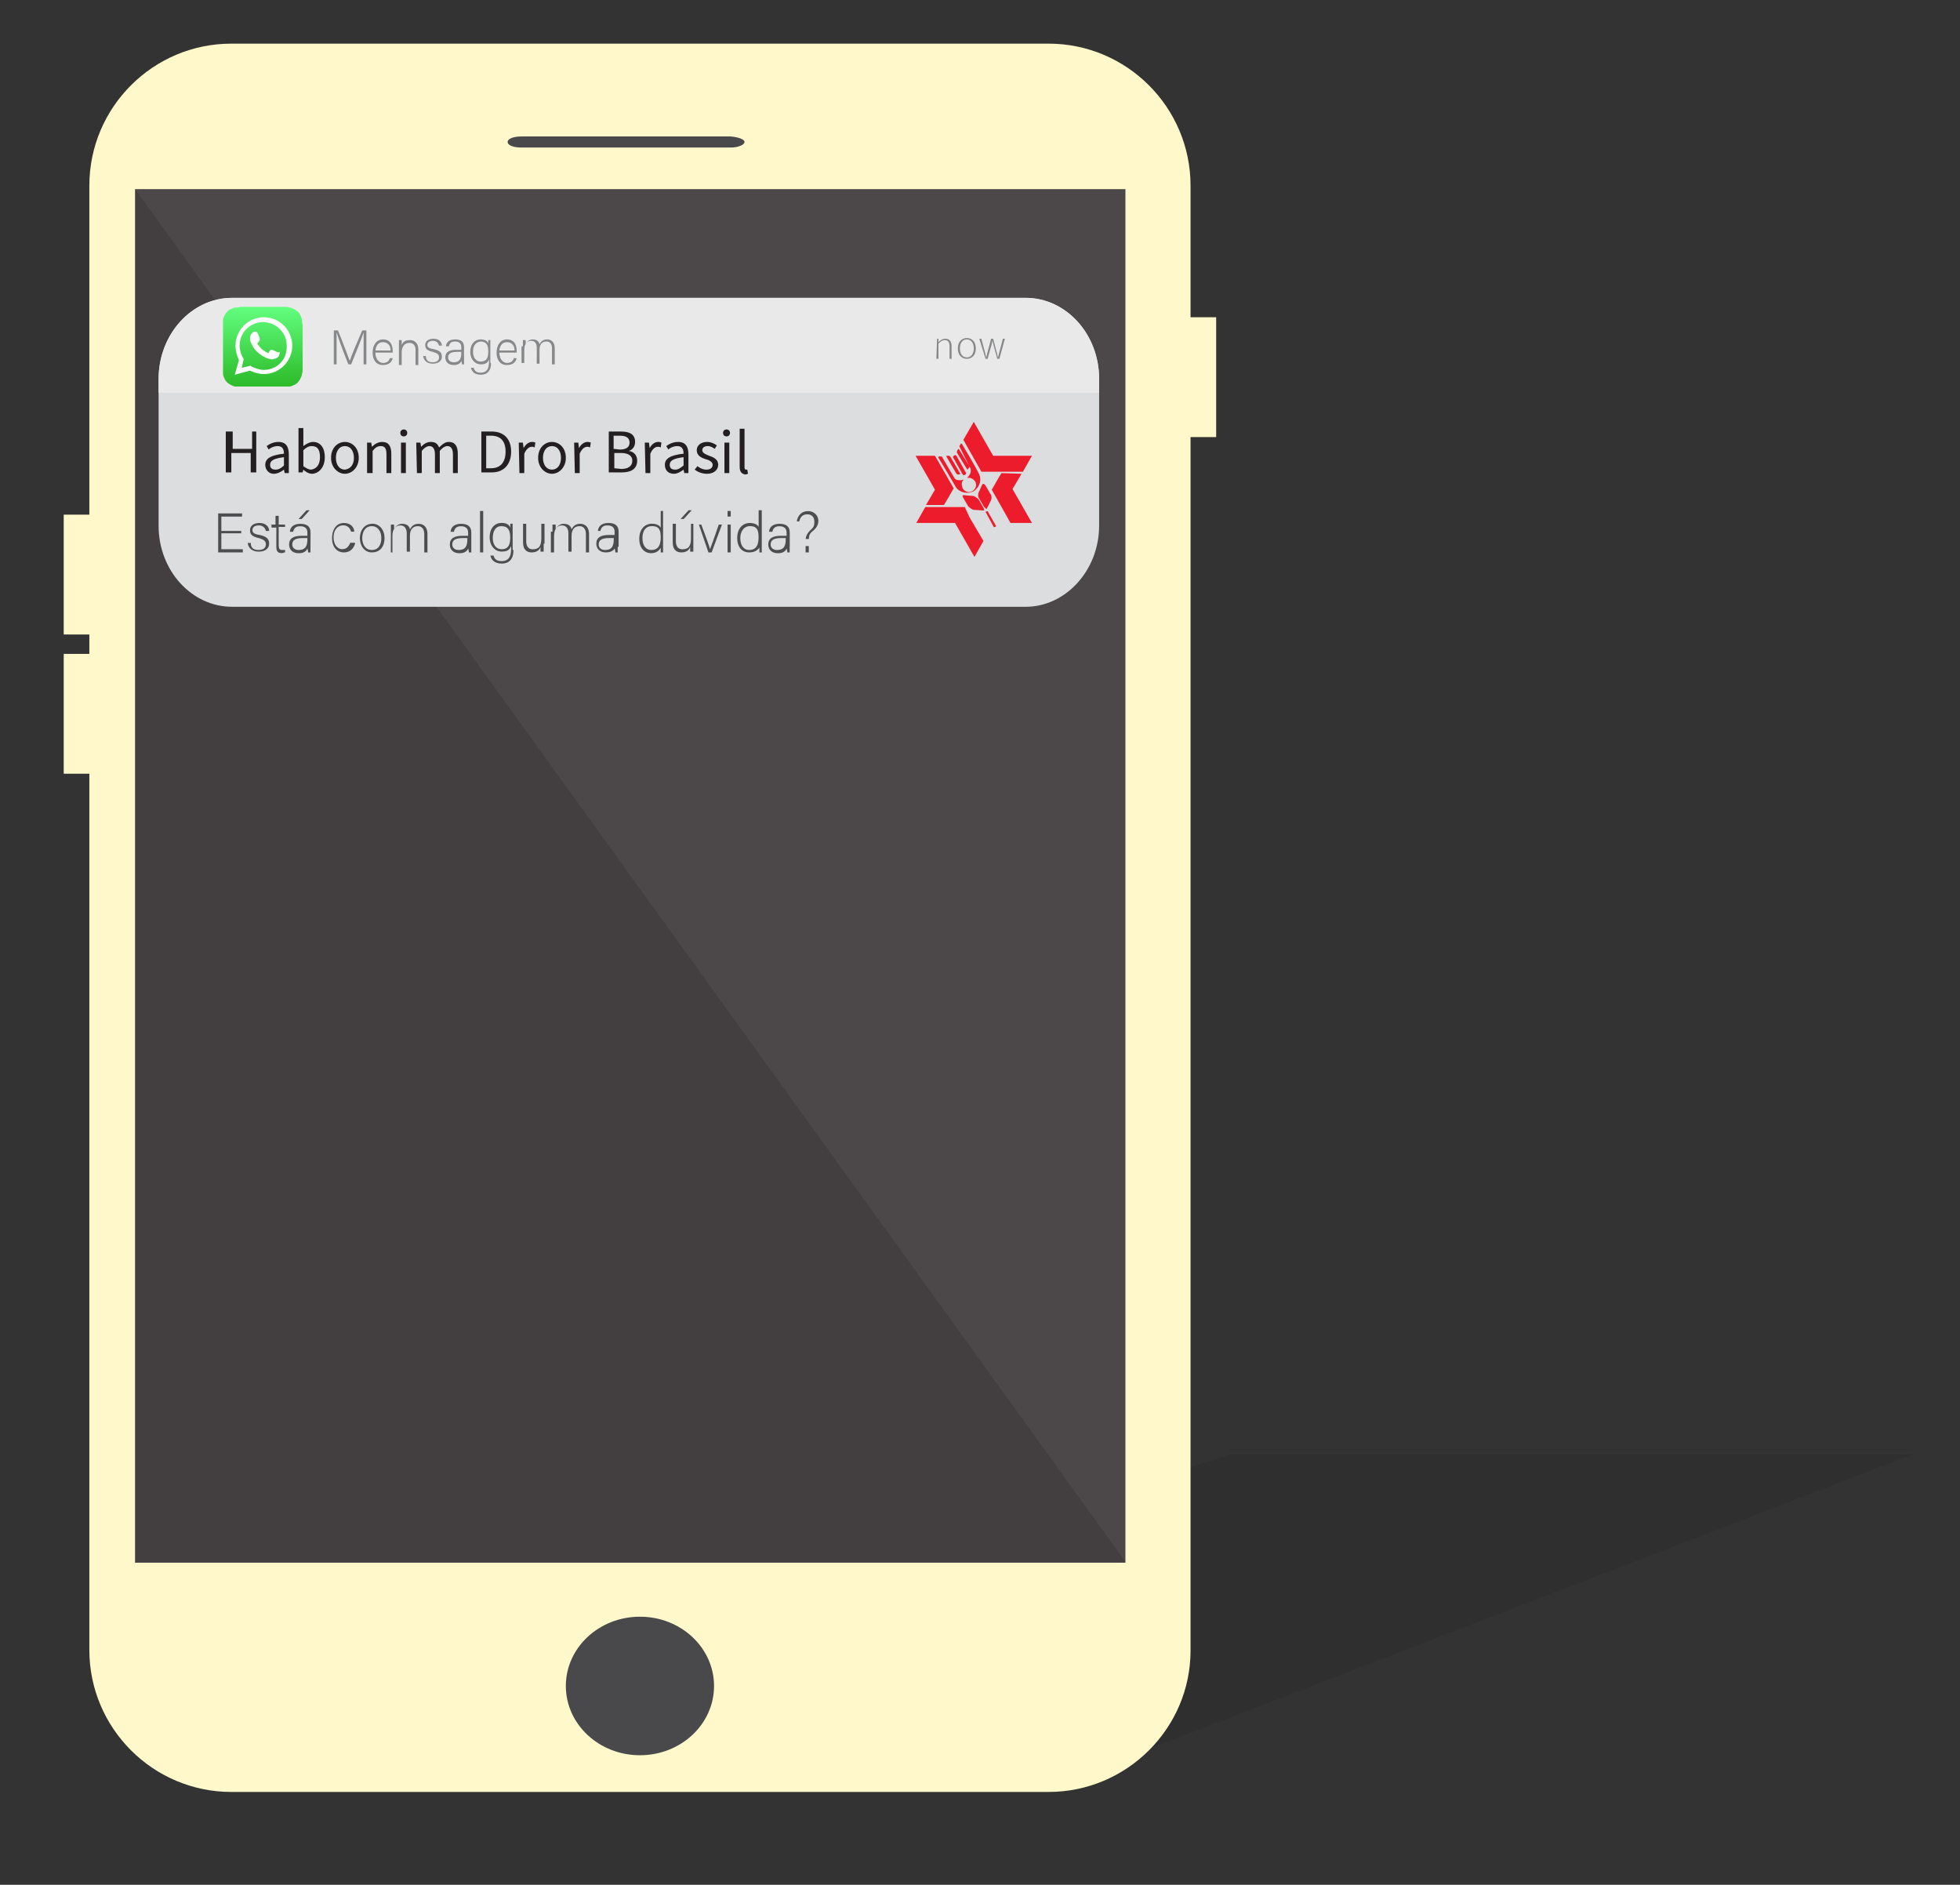 <?xml version="1.0" encoding="utf-8"?>
<!-- Generator: Adobe Illustrator 24.1.2, SVG Export Plug-In . SVG Version: 6.00 Build 0)  -->
<svg version="1.1" id="Layer_1" xmlns="http://www.w3.org/2000/svg" xmlns:xlink="http://www.w3.org/1999/xlink" x="0px" y="0px"
	 viewBox="0 0 283 272.1" style="enable-background:new 0 0 283 272.1;" xml:space="preserve">
<rect x="0" y="0" width="283" height="272.1" fill="#333333" stroke="none"/>
<style type="text/css">
	.st0{opacity:0.15;fill:#231F20;enable-background:new    ;}
	.st1{fill:#FEF8CB;}
	.st2{fill:#433E40;}
	.st3{fill:#49494B;}
	.st4{opacity:0.05;fill:#FFFFFF;enable-background:new    ;}
	.st5{fill-rule:evenodd;clip-rule:evenodd;fill:#ED1C24;}
	.st6{fill-rule:evenodd;clip-rule:evenodd;fill:#FFFFFF;}
	.st7{fill:#DCDDDE;}
	.st8{fill:#E9E9EA;}
	.st9{fill:none;}
	.st10{enable-background:new    ;}
	.st11{fill:#231F20;}
	.st12{fill:#86888A;}
	.st13{clip-path:url(#SVGID_2_);}
	.st14{clip-path:url(#SVGID_4_);}
	.st15{clip-path:url(#SVGID_6_);fill:url(#SVGID_7_);}
	.st16{clip-path:url(#SVGID_9_);fill:#FFFFFF;}
	.st17{fill-rule:evenodd;clip-rule:evenodd;fill:#ED1C2D;}
	.st18{fill:#4C4D4F;}
</style>
<g>
	<polyline class="st0" points="154.7,256.8 276.1,210 177.5,210 167.7,213.1 	"/>
	<g>
		<path class="st1" d="M151.4,6.3h-118c-11.3,0-20.5,9.2-20.5,20.5v211.4c0,11.3,9.2,20.5,20.5,20.5h118c11.3,0,20.5-9.2,20.5-20.4
			V26.8C171.9,15.5,162.7,6.3,151.4,6.3z M45.3,81c-0.4,0-0.8-0.1-1.2-0.1c-0.1,0.2-0.2,0.3-0.4,0.3c-0.1,0-0.2,0-0.3-0.1
			c-0.1,0-0.1,0.1-0.2,0.1c-0.3,0-0.5-0.3-0.5-0.5c0-0.1-0.1-0.2-0.1-0.3c0-0.3,0.2-0.5,0.5-0.5c0.7-0.1,1.5,0.1,2.2,0.1
			c0.3,0,0.5,0.2,0.5,0.5C45.9,80.8,45.6,81,45.3,81z M70,81.1c-0.6,0-1.3,0-1.9-0.1c-0.3,0-0.5-0.2-0.5-0.5c0-0.1,0.1-0.3,0.1-0.4
			c0.1-0.1,0.2-0.2,0.4-0.1c0.6,0.1,1.3,0.1,1.9,0.1c0.3,0,0.5,0.2,0.5,0.5S70.3,81.1,70,81.1z M91.7,81.1c-0.7,0-1.4,0-2.1-0.2
			c-0.3-0.1-0.4-0.3-0.3-0.6c0.1-0.3,0.4-0.4,0.6-0.3c0.2,0,0.3,0.1,0.5,0.1h0.1c0,0,0,0,0.1,0s0.1,0,0.2,0c0.3,0,0.7,0,1,0
			s0.5,0.2,0.5,0.5C92.3,80.9,92,81.1,91.7,81.1z M99.1,81.1c-0.1,0.1-0.2,0.1-0.4,0.1c-0.4,0-0.9,0-1.3-0.1
			c-0.5-0.1-0.9-0.4-1.1-0.8c-0.1-0.2,0-0.5,0.2-0.7c0.2-0.1,0.6,0,0.7,0.2c0,0,0,0,0,0.1c0,0,0,0,0.1,0.1l0,0l0,0l0,0
			c0.1,0,0.2,0.1,0.2,0.1l0,0h0.1c0.1,0,0.2,0,0.3,0.1H98l0,0l0,0c0.2,0,0.3,0,0.5,0c0.3,0,0.5,0.3,0.5,0.5
			C99.2,80.8,99.1,81,99.1,81.1z M113.8,81.1c-0.1,0.1-0.2,0.2-0.4,0.1c-0.4,0-0.8-0.1-1.2-0.3c-0.4-0.2-0.7-0.4-1-0.8
			c-0.1-0.1-0.1-0.3-0.1-0.4s0.1-0.2,0.2-0.3c0.1-0.1,0.3-0.1,0.4-0.1s0.2,0.1,0.3,0.2c-0.1-0.1,0,0,0,0s0,0.1,0.1,0.1l0.1,0.1l0,0
			c0.1,0.1,0.2,0.2,0.4,0.2l0,0h0.1c0.1,0,0.1,0,0.2,0.1c0.1,0,0.3,0.1,0.4,0.1l0,0l0,0l0,0l0,0c0.1,0,0.2,0.1,0.3,0.1
			c0.1,0.1,0.1,0.2,0.1,0.4C114,80.8,113.9,81,113.8,81.1z M119.1,80.9c-0.5,0.3-1.1,0.4-1.7,0.3c-0.3,0-0.6-0.1-0.8-0.3
			c-0.3-0.2-0.5-0.5-0.6-0.8s0.1-0.5,0.3-0.6c0.3-0.1,0.5,0.1,0.6,0.3c-0.1-0.2,0,0,0,0s0,0,0,0.1c-0.1-0.1,0-0.1,0,0L117,80l0,0
			c0,0,0,0,0.1,0c0,0,0,0,0.1,0l0,0c0,0,0,0,0.1,0s0.1,0,0.2,0l0,0l0,0c0.1,0,0.2,0,0.3,0c0.1,0,0.1,0,0.2,0c0,0,0,0,0.1,0
			s0.2,0,0.3-0.1c0,0,0.2-0.1,0.1,0c0,0,0.1,0,0.1-0.1c0.2-0.1,0.5-0.1,0.7,0.2C119.4,80.5,119.3,80.8,119.1,80.9z"/>
		<path class="st2" d="M19.5,27.3v198.3h143V27.3H19.5z M45.3,81c-0.4,0-0.8-0.1-1.2-0.1c-0.1,0.2-0.2,0.3-0.4,0.3
			c-0.1,0-0.2,0-0.3-0.1c-0.1,0-0.1,0.1-0.2,0.1c-0.3,0-0.5-0.3-0.5-0.5c0-0.1-0.1-0.2-0.1-0.3c0-0.3,0.2-0.5,0.5-0.5
			c0.7-0.1,1.5,0.1,2.2,0.1c0.3,0,0.5,0.2,0.5,0.5C45.9,80.8,45.6,81,45.3,81z M70,81.1c-0.6,0-1.3,0-1.9-0.1
			c-0.3,0-0.5-0.2-0.5-0.5c0-0.1,0.1-0.3,0.1-0.4c0.1-0.1,0.2-0.2,0.4-0.1c0.6,0.1,1.3,0.1,1.9,0.1c0.3,0,0.5,0.2,0.5,0.5
			S70.3,81.1,70,81.1z M91.7,81.1c-0.7,0-1.4,0-2.1-0.2c-0.3-0.1-0.4-0.3-0.3-0.6c0.1-0.3,0.4-0.4,0.6-0.3c0.2,0,0.3,0.1,0.5,0.1
			h0.1c0,0,0,0,0.1,0s0.1,0,0.2,0c0.3,0,0.7,0,1,0s0.5,0.2,0.5,0.5C92.3,80.9,92,81.1,91.7,81.1z M99.1,81.1
			c-0.1,0.1-0.2,0.1-0.4,0.1c-0.4,0-0.9,0-1.3-0.1c-0.5-0.1-0.9-0.4-1.1-0.8c-0.1-0.2,0-0.5,0.2-0.7c0.2-0.1,0.6,0,0.7,0.2
			c0,0,0,0,0,0.1c0,0,0,0,0.1,0.1l0,0l0,0l0,0c0.1,0,0.2,0.1,0.2,0.1l0,0h0.1c0.1,0,0.2,0,0.3,0.1H98l0,0l0,0c0.2,0,0.3,0,0.5,0
			c0.3,0,0.5,0.3,0.5,0.5C99.2,80.8,99.1,81,99.1,81.1z M113.8,81.1c-0.1,0.1-0.2,0.2-0.4,0.1c-0.4,0-0.8-0.1-1.2-0.3
			c-0.4-0.2-0.7-0.4-1-0.8c-0.1-0.1-0.1-0.3-0.1-0.4s0.1-0.2,0.2-0.3c0.1-0.1,0.3-0.1,0.4-0.1s0.2,0.1,0.3,0.2c-0.1-0.1,0,0,0,0
			s0,0.1,0.1,0.1l0.1,0.1l0,0c0.1,0.1,0.2,0.2,0.4,0.2l0,0h0.1c0.1,0,0.1,0,0.2,0.1c0.1,0,0.3,0.1,0.4,0.1l0,0l0,0l0,0l0,0
			c0.1,0,0.2,0.1,0.3,0.1c0.1,0.1,0.1,0.2,0.1,0.4C114,80.8,113.9,81,113.8,81.1z M119.1,80.9c-0.5,0.3-1.1,0.4-1.7,0.3
			c-0.3,0-0.6-0.1-0.8-0.3c-0.3-0.2-0.5-0.5-0.6-0.8s0.1-0.5,0.3-0.6c0.3-0.1,0.5,0.1,0.6,0.3c-0.1-0.2,0,0,0,0s0,0,0,0.1
			c-0.1-0.1,0-0.1,0,0L117,80l0,0c0,0,0,0,0.1,0c0,0,0,0,0.1,0l0,0c0,0,0,0,0.1,0s0.1,0,0.2,0l0,0l0,0c0.1,0,0.2,0,0.3,0
			c0.1,0,0.1,0,0.2,0c0,0,0,0,0.1,0s0.2,0,0.3-0.1c0,0,0.2-0.1,0.1,0c0,0,0.1,0,0.1-0.1c0.2-0.1,0.5-0.1,0.7,0.2
			C119.4,80.5,119.3,80.8,119.1,80.9z"/>
		<ellipse class="st3" cx="92.4" cy="243.4" rx="10.7" ry="10"/>
		<g>
			<path class="st3" d="M107.5,20.5c0,0.4-0.9,0.8-2,0.8H75.3c-1.1,0-2-0.3-2-0.8s0.9-0.8,2-0.8h30.2
				C106.6,19.8,107.5,20.1,107.5,20.5z"/>
		</g>
		<path class="st4" d="M19.5,27.3l143.1,198.3V27.3H19.5z M70,81.1c-0.6,0-1.3,0-1.9-0.1c-0.3,0-0.5-0.2-0.5-0.5
			c0-0.1,0.1-0.3,0.1-0.4c0.1-0.1,0.2-0.2,0.4-0.1c0.6,0.1,1.3,0.1,1.9,0.1c0.3,0,0.5,0.2,0.5,0.5S70.3,81.1,70,81.1z M91.7,81.1
			c-0.7,0-1.4,0-2.1-0.2c-0.3-0.1-0.4-0.3-0.3-0.6c0.1-0.3,0.4-0.4,0.6-0.3c0.2,0,0.3,0.1,0.5,0.1h0.1c0,0,0,0,0.1,0s0.1,0,0.2,0
			c0.3,0,0.7,0,1,0s0.5,0.2,0.5,0.5C92.3,80.9,92,81.1,91.7,81.1z M99.1,81.1c-0.1,0.1-0.2,0.1-0.4,0.1c-0.4,0-0.9,0-1.3-0.1
			c-0.5-0.1-0.9-0.4-1.1-0.8c-0.1-0.2,0-0.5,0.2-0.7c0.2-0.1,0.6,0,0.7,0.2c0,0,0,0,0,0.1c0,0,0,0,0.1,0.1l0,0l0,0l0,0
			c0.1,0,0.2,0.1,0.2,0.1l0,0h0.1c0.1,0,0.2,0,0.3,0.1H98l0,0l0,0c0.2,0,0.3,0,0.5,0c0.3,0,0.5,0.3,0.5,0.5
			C99.2,80.8,99.1,81,99.1,81.1z M113.8,81.1c-0.1,0.1-0.2,0.2-0.4,0.1c-0.4,0-0.8-0.1-1.2-0.3c-0.4-0.2-0.7-0.4-1-0.8
			c-0.1-0.1-0.1-0.3-0.1-0.4s0.1-0.2,0.2-0.3c0.1-0.1,0.3-0.1,0.4-0.1s0.2,0.1,0.3,0.2c-0.1-0.1,0,0,0,0s0,0.1,0.1,0.1l0.1,0.1l0,0
			c0.1,0.1,0.2,0.2,0.4,0.2l0,0h0.1c0.1,0,0.1,0,0.2,0.1c0.1,0,0.3,0.1,0.4,0.1l0,0l0,0l0,0l0,0c0.1,0,0.2,0.1,0.3,0.1
			c0.1,0.1,0.1,0.2,0.1,0.4C114,80.8,113.9,81,113.8,81.1z M119.1,80.9c-0.5,0.3-1.1,0.4-1.7,0.3c-0.3,0-0.6-0.1-0.8-0.3
			c-0.3-0.2-0.5-0.5-0.6-0.8s0.1-0.5,0.3-0.6c0.3-0.1,0.5,0.1,0.6,0.3c-0.1-0.2,0,0,0,0s0,0,0,0.1c-0.1-0.1,0-0.1,0,0L117,80l0,0
			c0,0,0,0,0.1,0c0,0,0,0,0.1,0l0,0c0,0,0,0,0.1,0s0.1,0,0.2,0l0,0l0,0c0.1,0,0.2,0,0.3,0c0.1,0,0.1,0,0.2,0c0,0,0,0,0.1,0
			s0.2,0,0.3-0.1c0,0,0.2-0.1,0.1,0c0,0,0.1,0,0.1-0.1c0.2-0.1,0.5-0.1,0.7,0.2C119.4,80.5,119.3,80.8,119.1,80.9z"/>
	</g>
	<g>
		<path class="st5" d="M81.7,45.8c2.6,0,4.7,2.2,4.7,4.9s-2.1,4.9-4.6,4.9s-4.7-2.2-4.7-4.9C77,48.1,79.1,45.9,81.7,45.8L81.7,45.8z
			"/>
		<path class="st6" d="M81.4,52.6l0.4,0.8l0,0l0.4,0.8l-0.6,1.1L80.5,53H78l0.6-1.1h1.3l0,0h0.5h0.2h0.5l0,0L81.4,52.6L81.4,52.6z
			 M81.7,46.2l1.2,2.3h2.5l-0.6,1.1h-1.3l0,0h-0.1h-0.6l0,0h-0.1h-0.6l0,0L81,47.4L81.7,46.2L81.7,46.2z M80.4,48.5L80.4,48.5
			c0.1-0.1,0.1-0.1,0.2,0l0.6,1.1v0.1h-0.1H81L80.4,48.5C80.3,48.6,80.4,48.5,80.4,48.5L80.4,48.5z M80.8,47.9L80.8,47.9l0.1-0.2H81
			c0.3,0.5,0.8,1.4,1.1,1.9c0.2,0.4,0.1,0.9-0.3,1.2c-0.4,0.2-0.9,0.1-1.1-0.3c-0.3-0.5-0.8-1.4-1.1-2v-0.1h0.1c0,0,0.1,0,0.1,0.1
			l0.8,1.3c0.1,0.2,0.4,0.2,0.6,0.1c-0.2,0.2-0.2,0.4-0.1,0.6c0.1,0.2,0.4,0.3,0.6,0.2s0.3-0.4,0.2-0.7c-0.1-0.2-0.3-0.3-0.5-0.2
			c0.2-0.2,0.3-0.5,0.2-0.6L80.8,47.9L80.8,47.9z M82.6,52l0.3-0.6c0.1-0.1,0-0.3,0-0.4l-0.3-0.6c-0.1-0.1-0.2-0.1-0.2,0l-0.2,0.5
			c0,0.1,0,0.3,0,0.4L82.6,52C82.5,52,82.5,52.1,82.6,52L82.6,52z M82.3,52.2h-0.6c-0.1,0-0.3-0.1-0.3-0.2L81,51.3
			c-0.1-0.1,0-0.2,0.1-0.2h0.5c0.1,0,0.3,0.1,0.3,0.2l0.3,0.6C82.4,52.1,82.4,52.2,82.3,52.2L82.3,52.2z M82.5,52.2L82.5,52.2
			C82.6,52.1,82.6,52.2,82.5,52.2l0.7,1l0,0h-0.1l0,0L82.5,52.2C82.4,52.3,82.4,52.2,82.5,52.2L82.5,52.2z M80.7,48.1L80.7,48.1
			l-0.1,0.2l0.6,1.1h0.1l0.1-0.1v-0.1L80.7,48.1C80.7,48,80.7,48,80.7,48.1L80.7,48.1z M79.9,48.5L79.9,48.5c0.1,0,0.2,0,0.2,0.1
			l0.6,1.1v0.1h-0.1c0,0-0.1,0-0.1-0.1L79.9,48.5L79.9,48.5L79.9,48.5z M84.7,49.7l-0.6,1l1.2,2.3H84l-0.2-0.4l-1-1.8l0,0l0,0
			l0.3-0.6l0.2-0.5H84.7L84.7,49.7z M78.7,51.8l0.6-1L78,48.5h1.2l1.2,2.2L80,51.3l-0.2,0.5H78.7L78.7,51.8z"/>
	</g>
</g>
<path class="st7" d="M148.1,43H33.5c-5.8,0-10.6,5.3-10.6,11.7v21.2c0,6.5,4.8,11.7,10.6,11.7h114.6c5.8,0,10.6-5.3,10.6-11.7V54.7
	C158.7,48.2,153.9,43,148.1,43z"/>
<path class="st8" d="M148.1,43H33.5c-5.8,0-10.6,5.2-10.6,11.7v2h135.8v-2C158.7,48.2,153.9,43,148.1,43z"/>
<rect x="31.8" y="61.4" class="st9" width="85.9" height="9.8"/>
<g>
	<g class="st10">
		<path class="st11" d="M32.8,62.3h0.8v2.5h2.8v-2.5H37v5.9h-0.8v-2.8h-2.8v2.8h-0.8v-5.9C32.6,62.3,32.8,62.3,32.8,62.3z"/>
		<path class="st11" d="M38.3,67.1c0-0.9,0.8-1.4,2.7-1.6c0-0.6-0.2-1.1-0.9-1.1c-0.5,0-1,0.2-1.3,0.5l-0.3-0.5
			c0.4-0.3,1-0.6,1.7-0.6c1.1,0,1.5,0.7,1.5,1.8v2.7h-0.6L41,67.8l0,0c-0.4,0.3-0.9,0.6-1.5,0.6S38.3,67.9,38.3,67.1z M41,67.2V66
			c-1.5,0.2-2,0.5-2,1.1c0,0.5,0.3,0.7,0.8,0.7C40.2,67.8,40.6,67.6,41,67.2z"/>
		<path class="st11" d="M43.8,67.8L43.8,67.8l-0.1,0.4h-0.6v-6.4h0.7v1.8v0.8c0.4-0.3,0.9-0.6,1.4-0.6c1.1,0,1.7,0.9,1.7,2.2
			c0,1.5-0.9,2.4-1.9,2.4C44.7,68.4,44.2,68.2,43.8,67.8z M46.2,66c0-1-0.3-1.6-1.2-1.6c-0.4,0-0.8,0.2-1.2,0.6v2.3
			c0.4,0.3,0.8,0.5,1.1,0.5C45.7,67.7,46.2,67.1,46.2,66z"/>
		<path class="st11" d="M47.8,66.1c0-1.5,1-2.3,2-2.3s2,0.8,2,2.3c0,1.4-1,2.3-2,2.3S47.8,67.5,47.8,66.1z M51.1,66.1
			c0-1-0.5-1.7-1.3-1.7s-1.3,0.7-1.3,1.7s0.5,1.7,1.3,1.7C50.6,67.7,51.1,67.1,51.1,66.1z"/>
		<path class="st11" d="M53,63.9h0.6l0.1,0.6l0,0c0.4-0.4,0.9-0.7,1.5-0.7c0.9,0,1.3,0.6,1.3,1.7v2.8h-0.7v-2.7
			c0-0.8-0.2-1.2-0.8-1.2c-0.5,0-0.8,0.2-1.2,0.7v3.2H53V63.9L53,63.9z"/>
		<path class="st11" d="M57.8,62.5c0-0.3,0.2-0.5,0.5-0.5s0.5,0.2,0.5,0.5S58.6,63,58.3,63S57.8,62.8,57.8,62.5z M57.9,63.9h0.7v4.4
			h-0.7V63.9z"/>
		<path class="st11" d="M60.1,63.9h0.6l0.1,0.6l0,0c0.4-0.4,0.8-0.7,1.4-0.7c0.7,0,1,0.3,1.2,0.8c0.5-0.5,0.9-0.8,1.4-0.8
			c0.9,0,1.3,0.6,1.3,1.7v2.8h-0.7v-2.7c0-0.8-0.3-1.2-0.8-1.2c-0.3,0-0.7,0.2-1.1,0.7v3.2h-0.7v-2.7c0-0.8-0.3-1.2-0.8-1.2
			c-0.3,0-0.7,0.2-1.1,0.7v3.2h-0.7L60.1,63.9L60.1,63.9z"/>
		<path class="st11" d="M69.5,62.3H71c1.8,0,2.8,1.1,2.8,2.9c0,1.8-1,3-2.8,3h-1.5V62.3z M70.9,67.6c1.4,0,2.1-0.9,2.1-2.4
			s-0.7-2.3-2.1-2.3h-0.7v4.7H70.9z"/>
		<path class="st11" d="M74.9,63.9h0.6l0.1,0.8l0,0c0.3-0.6,0.8-0.9,1.2-0.9c0.2,0,0.3,0,0.5,0.1l-0.1,0.7c-0.2-0.1-0.2-0.1-0.4-0.1
			c-0.4,0-0.8,0.3-1.1,1v2.8H75L74.9,63.9L74.9,63.9z"/>
		<path class="st11" d="M77.7,66.1c0-1.5,1-2.3,2-2.3s2,0.8,2,2.3c0,1.4-1,2.3-2,2.3S77.7,67.5,77.7,66.1z M81,66.1
			c0-1-0.5-1.7-1.3-1.7s-1.3,0.7-1.3,1.7s0.5,1.7,1.3,1.7S81,67.1,81,66.1z"/>
		<path class="st11" d="M82.9,63.9h0.6l0.1,0.8l0,0c0.3-0.6,0.8-0.9,1.2-0.9c0.2,0,0.3,0,0.5,0.1l-0.1,0.7c-0.2-0.1-0.2-0.1-0.4-0.1
			c-0.4,0-0.8,0.3-1.1,1v2.8H83L82.9,63.9L82.9,63.9z"/>
		<path class="st11" d="M87.9,62.3h1.8c1.2,0,2,0.4,2,1.5c0,0.6-0.3,1.1-0.9,1.3l0,0c0.7,0.1,1.2,0.6,1.2,1.4c0,1.2-0.9,1.7-2.2,1.7
			h-1.9V62.3L87.9,62.3z M89.5,64.9c1,0,1.4-0.4,1.4-1c0-0.7-0.5-1-1.4-1h-0.9v1.9L89.5,64.9L89.5,64.9z M89.7,67.7
			c1,0,1.6-0.4,1.6-1.2c0-0.7-0.6-1.1-1.6-1.1h-1v2.2L89.7,67.7L89.7,67.7z"/>
		<path class="st11" d="M93.1,63.9h0.6l0.1,0.8l0,0c0.3-0.6,0.8-0.9,1.2-0.9c0.2,0,0.3,0,0.5,0.1l-0.1,0.7c-0.2-0.1-0.2-0.1-0.4-0.1
			c-0.4,0-0.8,0.3-1.1,1v2.8h-0.7L93.1,63.9L93.1,63.9z"/>
		<path class="st11" d="M96,67.1c0-0.9,0.8-1.4,2.7-1.6c0-0.6-0.2-1.1-0.9-1.1c-0.5,0-1,0.2-1.3,0.5l-0.3-0.5c0.4-0.3,1-0.6,1.7-0.6
			c1.1,0,1.5,0.7,1.5,1.8v2.7h-0.6l-0.1-0.5l0,0c-0.4,0.3-0.9,0.6-1.4,0.6C96.5,68.4,96,67.9,96,67.1z M98.7,67.2V66
			c-1.5,0.2-2,0.5-2,1.1c0,0.5,0.3,0.7,0.8,0.7C97.9,67.8,98.2,67.6,98.7,67.2z"/>
		<path class="st11" d="M100.3,67.8l0.4-0.5c0.4,0.3,0.8,0.5,1.3,0.5c0.6,0,0.9-0.3,0.9-0.7c0-0.4-0.5-0.7-1-0.8
			c-0.6-0.2-1.3-0.5-1.3-1.3c0-0.7,0.6-1.2,1.5-1.2c0.5,0,1,0.2,1.4,0.5l-0.3,0.5c-0.3-0.2-0.6-0.4-1-0.4c-0.6,0-0.8,0.3-0.8,0.6
			c0,0.4,0.5,0.6,1,0.8c0.6,0.2,1.3,0.5,1.3,1.3c0,0.7-0.6,1.3-1.6,1.3C101.3,68.4,100.7,68.1,100.3,67.8z"/>
		<path class="st11" d="M104.4,62.5c0-0.3,0.2-0.5,0.5-0.5s0.5,0.2,0.5,0.5s-0.2,0.5-0.5,0.5S104.4,62.8,104.4,62.5z M104.6,63.9
			h0.7v4.4h-0.7V63.9z"/>
		<path class="st11" d="M106.8,67.4v-5.5h0.7v5.6c0,0.2,0.1,0.3,0.2,0.3c0,0,0.1,0,0.2,0l0.1,0.6c-0.1,0-0.2,0.1-0.4,0.1
			C107,68.4,106.8,68,106.8,67.4z"/>
	</g>
</g>
<g>
	<g>
		<path class="st12" d="M135.3,48.9h0.2v0.5l0,0c0.3-0.3,0.6-0.5,1-0.5c0.6,0,0.9,0.4,0.9,1.1v1.8h-0.3V50c0-0.6-0.2-0.9-0.7-0.9
			c-0.3,0-0.6,0.2-0.9,0.5v2.2h-0.3L135.3,48.9L135.3,48.9z"/>
		<path class="st12" d="M138.3,50.3c0-1,0.6-1.5,1.3-1.5s1.3,0.5,1.3,1.5s-0.6,1.5-1.3,1.5S138.3,51.3,138.3,50.3z M140.6,50.3
			c0-0.8-0.4-1.3-1-1.3s-1,0.5-1,1.3s0.4,1.3,1,1.3S140.6,51.1,140.6,50.3z"/>
		<path class="st12" d="M141.4,48.9h0.3l0.5,1.9c0.1,0.3,0.1,0.5,0.2,0.8l0,0c0.1-0.3,0.1-0.5,0.2-0.8l0.5-1.9h0.3l0.5,1.9
			c0.1,0.3,0.1,0.5,0.2,0.8l0,0c0.1-0.3,0.1-0.5,0.2-0.8l0.5-1.9h0.3l-0.8,2.9H144l-0.5-1.8c-0.1-0.3-0.1-0.5-0.2-0.8l0,0
			c-0.1,0.3-0.1,0.6-0.2,0.8l-0.5,1.8h-0.3L141.4,48.9z"/>
	</g>
</g>
<g>
	<g>
		<g>
			<g>
				<g>
					<g>
						<g>
							<g>
								<defs>
									<rect id="SVGID_1_" x="23.8" y="30.1" width="28.1" height="39.8"/>
								</defs>
								<clipPath id="SVGID_2_">
									<use xlink:href="#SVGID_1_"  style="overflow:visible;"/>
								</clipPath>
								<g class="st13">
									<g>
										<g>
											<g>
												<g>
													<g>
														<g>
															<defs>
																<rect id="SVGID_3_" x="23.8" y="30.1" width="28.1" height="39.8"/>
															</defs>
															<clipPath id="SVGID_4_">
																<use xlink:href="#SVGID_3_"  style="overflow:visible;"/>
															</clipPath>
															<g class="st14">
																<g>
																	<g>
																		<g>
																			<g>
																				<g>
																					<g>
																						<defs>
																							<path id="SVGID_5_" d="M43.7,52.9c0,0.1,0,0.2,0,0.3c0,0.3,0,0.6-0.1,0.8c0,0.2-0.1,0.4-0.2,0.6
																								c-0.1,0.2-0.2,0.4-0.4,0.6c-0.2,0.2-0.3,0.3-0.6,0.4c-0.2,0.1-0.4,0.2-0.6,0.2c-0.2,0-0.5,0-0.7,0.1
																								c-0.1,0-0.2,0-0.3,0h-5.7c-0.1,0-0.2,0-0.3,0c-0.3,0-0.6,0-0.8-0.1c-0.2,0-0.4-0.1-0.6-0.2
																								c-0.2-0.1-0.4-0.2-0.6-0.4c-0.2-0.2-0.3-0.3-0.4-0.6c-0.1-0.2-0.2-0.4-0.2-0.6c0-0.2,0-0.5-0.1-0.7
																								c0-0.1,0-0.2,0-0.3v-5.7c0-0.1,0-0.2,0-0.3c0-0.3,0-0.6,0.1-0.8c0-0.2,0.1-0.4,0.2-0.6
																								c0.1-0.2,0.2-0.4,0.4-0.6c0.2-0.2,0.3-0.3,0.6-0.4c0.2-0.1,0.4-0.2,0.6-0.2c0.2,0,0.5,0,0.7-0.1
																								c0.1,0,0.2,0,0.3,0h5.7c0.1,0,0.2,0,0.3,0c0.3,0,0.6,0,0.8,0.1c0.2,0,0.4,0.1,0.6,0.2
																								c0.2,0.1,0.4,0.2,0.6,0.4c0.2,0.2,0.3,0.3,0.4,0.6c0.1,0.2,0.2,0.4,0.2,0.6c0,0.2,0,0.5,0.1,0.7
																								c0,0.1,0,0.2,0,0.3V52.9z"/>
																						</defs>
																						<clipPath id="SVGID_6_">
																							<use xlink:href="#SVGID_5_"  style="overflow:visible;"/>
																						</clipPath>
																						
																							<linearGradient id="SVGID_7_" gradientUnits="userSpaceOnUse" x1="-1637.066" y1="266.399" x2="-1637.019" y2="266.399" gradientTransform="matrix(-1.530000e-05 243.964 -243.964 -1.530000e-05 65029.855 399430.156)">
																							<stop  offset="0" style="stop-color:#61FD7D"/>
																							<stop  offset="1" style="stop-color:#2BB826"/>
																						</linearGradient>
																						<rect x="32.2" y="44.3" class="st15" width="11.5" height="11.5"/>
																					</g>
																				</g>
																			</g>
																		</g>
																	</g>
																</g>
															</g>
														</g>
													</g>
												</g>
											</g>
										</g>
									</g>
									<g>
										<g>
											<g>
												<g>
													<g>
														<g>
															<defs>
																<rect id="SVGID_8_" x="23.8" y="30.1" width="28.1" height="39.8"/>
															</defs>
															<clipPath id="SVGID_9_">
																<use xlink:href="#SVGID_8_"  style="overflow:visible;"/>
															</clipPath>
															<path class="st16" d="M41,47c-0.8-0.8-1.8-1.2-2.9-1.2c-2.3,0-4.1,1.9-4.1,4.1c0,0.7,0.2,1.4,0.5,2.1l-0.6,2.1
																l2.2-0.6c0.6,0.3,1.3,0.5,2,0.5l0,0l0,0c2.3,0,4.1-1.9,4.1-4.1C42.2,48.9,41.8,47.8,41,47 M38.1,53.4L38.1,53.4
																c-0.6,0-1.2-0.2-1.8-0.5l-0.1-0.1l-1.3,0.3l0.3-1.3l-0.1-0.1c-0.3-0.5-0.5-1.2-0.5-1.8c0-1.9,1.5-3.4,3.4-3.4
																c0.9,0,1.8,0.4,2.4,1c0.7,0.7,1,1.5,1,2.4C41.5,51.9,40,53.4,38.1,53.4 M40,50.8c-0.1,0-0.6-0.3-0.7-0.3
																c-0.1,0-0.2,0-0.2,0s-0.3,0.3-0.3,0.4s-0.1,0.1-0.2,0c-0.1,0-0.4-0.2-0.8-0.5c-0.3-0.3-0.5-0.6-0.6-0.7s0-0.2,0-0.2
																s0.1-0.1,0.2-0.2c0-0.1,0.1-0.1,0.1-0.2s0-0.1,0-0.2s-0.2-0.6-0.3-0.8S37,47.9,37,47.9c-0.1,0-0.1,0-0.2,0
																s-0.2,0-0.3,0.1s-0.4,0.3-0.4,0.9c0,0.5,0.4,1,0.4,1.1s0.7,1.1,1.8,1.6c0.2,0.1,0.4,0.2,0.6,0.2
																c0.2,0.1,0.5,0.1,0.7,0c0.2,0,0.6-0.2,0.7-0.5s0.1-0.5,0.1-0.5C40.1,50.9,40.1,50.9,40,50.8"/>
														</g>
													</g>
												</g>
											</g>
										</g>
									</g>
								</g>
							</g>
						</g>
					</g>
				</g>
			</g>
		</g>
	</g>
</g>
<g>
	<path class="st9" d="M142.6,63.1c5.1,0,9.2,4.1,9.2,9.2s-4.1,9.2-9.2,9.2s-9.2-4.1-9.2-9.2S137.5,63.1,142.6,63.1L142.6,63.1z"/>
	<path class="st17" d="M140,74.7l1,1.7l0,0l1,1.7l-1.3,2.3l-2.8-4.9h-5.6l1.3-2.3h3.1l0,0h1.1h0.3h1.2l0,0L140,74.7L140,74.7z
		 M140.6,60.9l2.8,4.9h5.6l-1.3,2.3h-2.9h-0.1h-0.2h-1.3h-0.1H143h-1.3l0,0l-2.6-4.6L140.6,60.9L140.6,60.9z M137.7,65.8l0.2-0.1
		c0.1,0,0.1,0,0.2,0.1l1.4,2.5c0,0.1,0,0.1-0.1,0.2l-0.2,0.1c-0.1,0-0.1,0-0.2-0.1l-1.4-2.5C137.6,65.9,137.6,65.9,137.7,65.8
		L137.7,65.8z M138.6,64.6c-0.1-0.1-0.1-0.2,0-0.3l0.1-0.2c0-0.1,0.1-0.1,0.2,0c0.7,1.2,1.8,3,2.4,4.2c0.5,0.9,0.2,2-0.7,2.6
		c-0.9,0.5-2.1,0.2-2.6-0.6c-0.7-1.2-1.8-3.1-2.5-4.2c-0.1-0.1,0-0.2,0.1-0.2h0.3c0.1,0,0.2,0.1,0.2,0.2l1.7,2.9
		c0.2,0.4,1,0.4,1.4,0.2c-0.4,0.3-0.4,0.8-0.2,1.3c0.3,0.5,0.9,0.7,1.4,0.4c0.5-0.3,0.7-0.9,0.4-1.4c-0.3-0.4-0.7-0.6-1.2-0.5
		c0.5-0.4,0.7-1,0.5-1.4L138.6,64.6L138.6,64.6z M142.5,73.4l0.6-1.2c0.1-0.2,0.1-0.7-0.1-0.9l-0.7-1.2c-0.2-0.3-0.4-0.3-0.5-0.1
		l-0.5,1.1c-0.1,0.2-0.1,0.7,0.1,0.9l0.7,1.2C142.4,73.4,142.4,73.6,142.5,73.4L142.5,73.4z M142,73.7l-1.4-0.1
		c-0.2,0-0.6-0.3-0.8-0.5l-0.7-1.2c-0.2-0.3-0.1-0.5,0.2-0.4l1.2,0.1c0.2,0,0.6,0.3,0.8,0.5l0.7,1.2C142.1,73.6,142.2,73.7,142,73.7
		L142,73.7z M142.3,73.9l0.2-0.1h0.1l1.2,2.1V76l-0.2,0.1h-0.1L142.3,73.9L142.3,73.9L142.3,73.9z M138.3,64.9l-0.1,0.2
		c0,0.1-0.1,0.2,0,0.3l1.4,2.3c0.1,0.1,0.1,0.1,0.2,0l0.1-0.2c0.1-0.1,0.1-0.2,0-0.3l-1.4-2.3C138.4,64.8,138.3,64.8,138.3,64.9
		L138.3,64.9z M136.7,65.8h0.3c0.1,0,0.2,0.1,0.2,0.1l1.4,2.4c0.1,0.1,0,0.2-0.1,0.2h-0.2c-0.1,0-0.2-0.1-0.2-0.1l-1.4-2.4
		C136.6,65.8,136.6,65.8,136.7,65.8L136.7,65.8z M147.5,68.4l-1.3,2.2l2.8,4.9h-3.1l-0.5-0.9l-2.2-3.9l0,0l0,0l0.8-1.4l0.6-1
		L147.5,68.4L147.5,68.4z M133.7,72.9l1.3-2.2l-2.8-4.9h2.8l2.7,4.7l-0.8,1.4l-0.6,1H133.7L133.7,72.9z"/>
</g>
<rect x="168.2" y="45.8" class="st1" width="7.4" height="17.3"/>
<rect x="9.2" y="74.3" class="st1" width="7.4" height="17.3"/>
<rect x="9.2" y="94.4" class="st1" width="7.4" height="17.3"/>
<g>
	<path class="st18" d="M34.83,76.99h-2.87v2.3h3.1v0.46H31.5v-5.63h3.45v0.46h-2.99v2.07h2.87V76.99z"/>
	<path class="st18" d="M36.21,78.6c0.11,0.57,0.46,0.8,1.15,0.8s1.03-0.34,1.03-0.8s-0.23-0.69-1.03-0.92
		c-1.03-0.23-1.26-0.57-1.26-1.15c0-0.57,0.46-1.03,1.38-1.03s1.38,0.57,1.38,1.15H38.4c-0.11-0.34-0.34-0.8-1.03-0.8
		s-0.92,0.34-0.92,0.69c0,0.34,0.23,0.57,1.03,0.69c1.15,0.23,1.38,0.69,1.38,1.26c0,0.69-0.57,1.15-1.49,1.15s-1.49-0.46-1.61-1.26
		h0.46v0.22H36.21z"/>
	<path class="st18" d="M39.09,75.73h0.69v-1.26h0.46v1.26h0.92v0.34h-0.92v2.64c0,0.46,0.11,0.69,0.46,0.69c0.11,0,0.23,0,0.46,0
		v0.34c-0.11,0-0.34,0.11-0.46,0.11c-0.57,0-0.8-0.23-0.8-0.92v-2.76h-0.7v-0.46h-0.11V75.73z"/>
	<path class="st18" d="M44.83,78.95c0,0.34,0,0.69,0,0.8h-0.34c0-0.11,0-0.23-0.11-0.57c-0.11,0.34-0.46,0.69-1.26,0.69
		c-0.92,0-1.38-0.57-1.38-1.26c0-0.92,0.69-1.26,1.84-1.26c0.34,0,0.57,0,0.8,0v-0.46c0-0.34-0.11-0.92-1.03-0.92
		c-0.8,0-0.92,0.46-1.03,0.8h-0.46c0-0.46,0.34-1.15,1.49-1.15c0.92,0,1.49,0.34,1.49,1.26C44.83,76.88,44.83,78.95,44.83,78.95z
		 M44.49,77.68c-0.11,0-0.57,0-0.8,0c-0.92,0-1.49,0.23-1.49,0.92c0,0.46,0.34,0.8,0.92,0.8c1.15,0,1.26-0.8,1.26-1.61v-0.11H44.49z
		 M44.72,73.66l-1.15,1.26h-0.46l1.15-1.26H44.72z"/>
	<path class="st18" d="M51.27,78.49c-0.23,0.69-0.69,1.26-1.61,1.26c-1.03,0-1.72-0.8-1.72-2.07c0-1.15,0.57-2.18,1.72-2.18
		c1.03,0,1.49,0.69,1.49,1.26h-0.46c-0.11-0.46-0.46-0.92-1.15-0.92c-0.8,0-1.38,0.69-1.38,1.72c0,0.92,0.46,1.72,1.26,1.72
		c0.57,0,0.92-0.34,1.15-0.92h0.69v0.13H51.27z"/>
	<path class="st18" d="M55.52,77.68c0,1.15-0.57,2.07-1.84,2.07c-1.03,0-1.72-0.92-1.72-2.07s0.69-2.07,1.84-2.07
		C54.71,75.61,55.52,76.42,55.52,77.68z M52.3,77.68c0,0.92,0.46,1.72,1.38,1.72c0.92,0,1.38-0.69,1.38-1.72
		c0-0.92-0.46-1.72-1.38-1.72S52.3,76.76,52.3,77.68z"/>
	<path class="st18" d="M56.44,76.76c0-0.34,0-0.69,0-1.03h0.46c0,0.11,0,0.46,0,0.69c0.11-0.34,0.57-0.8,1.15-0.8
		c0.57,0,1.03,0.23,1.15,0.8c0.23-0.46,0.57-0.8,1.26-0.8c0.57,0,1.26,0.34,1.26,1.49v2.64h-0.46v-2.64c0-0.57-0.23-1.15-0.92-1.15
		c-0.8,0-1.15,0.57-1.15,1.38v2.3h-0.46V77c0-0.57-0.23-1.15-0.92-1.15c-0.8,0-1.15,0.69-1.15,1.49v2.41h-0.23L56.44,76.76
		L56.44,76.76z"/>
	<path class="st18" d="M68.05,78.95c0,0.34,0,0.69,0,0.8H67.7c0-0.11,0-0.23-0.11-0.57c-0.11,0.34-0.46,0.69-1.26,0.69
		c-0.92,0-1.38-0.57-1.38-1.26c0-0.92,0.69-1.26,1.84-1.26c0.34,0,0.57,0,0.8,0v-0.46c0-0.34-0.11-0.92-1.03-0.92
		c-0.8,0-0.92,0.46-1.03,0.8h-0.46c0-0.46,0.34-1.15,1.49-1.15c0.92,0,1.49,0.34,1.49,1.26C68.05,76.88,68.05,78.95,68.05,78.95z
		 M67.59,77.68c-0.11,0-0.57,0-0.8,0c-0.92,0-1.49,0.23-1.49,0.92c0,0.46,0.34,0.8,0.92,0.8c1.15,0,1.26-0.8,1.26-1.61v-0.11H67.59z
		"/>
	<path class="st18" d="M69.31,79.75v-5.98h0.46v5.98H69.31z"/>
	<path class="st18" d="M74.14,79.41c0,1.26-0.57,1.95-1.72,1.95c-1.03,0-1.49-0.57-1.61-1.15h0.46c0.11,0.57,0.57,0.8,1.15,0.8
		c1.03,0,1.38-0.69,1.38-1.72v-0.46c-0.23,0.57-0.57,0.8-1.38,0.8c-0.92,0-1.72-0.8-1.72-2.07c0-1.38,0.8-2.07,1.72-2.07
		c0.8,0,1.15,0.34,1.26,0.69c0-0.23,0-0.46,0-0.57h0.34c0,0.11,0,0.8,0,1.15v2.64L74.14,79.41L74.14,79.41z M71.15,77.68
		c0,0.92,0.46,1.61,1.26,1.61c1.03,0,1.26-0.69,1.26-1.72s-0.34-1.61-1.26-1.61S71.15,76.76,71.15,77.68z"/>
	<path class="st18" d="M78.5,78.49c0,0.34,0,1.03,0,1.15h-0.46c0-0.11,0-0.34,0-0.69c-0.11,0.46-0.57,0.8-1.26,0.8
		c-0.57,0-1.26-0.23-1.26-1.49v-2.64h0.46v2.53c0,0.57,0.23,1.15,0.92,1.15c0.92,0,1.26-0.46,1.26-1.61v-2.07h0.46v2.87
		C78.62,78.49,78.5,78.49,78.5,78.49z"/>
	<path class="st18" d="M79.77,76.76c0-0.34,0-0.69,0-1.03h0.46c0,0.11,0,0.46,0,0.69c0.11-0.34,0.57-0.8,1.15-0.8
		c0.57,0,1.03,0.23,1.15,0.8c0.23-0.46,0.57-0.8,1.26-0.8c0.57,0,1.26,0.34,1.26,1.49v2.64H84.6v-2.64c0-0.57-0.23-1.15-0.92-1.15
		c-0.8,0-1.15,0.57-1.15,1.38v2.3h-0.46V77c0-0.57-0.23-1.15-0.92-1.15c-0.8,0-1.15,0.69-1.15,1.49v2.41h-0.46v-2.99H79.77z"/>
	<path class="st18" d="M89.19,78.95c0,0.34,0,0.69,0,0.8h-0.34c0-0.11,0-0.23-0.11-0.57c-0.11,0.23-0.46,0.57-1.26,0.57
		c-0.92,0-1.38-0.57-1.38-1.26c0-0.92,0.69-1.26,1.84-1.26c0.34,0,0.57,0,0.8,0v-0.46c0-0.34-0.11-0.92-1.03-0.92
		c-0.8,0-0.92,0.46-1.03,0.8h-0.34c0-0.46,0.34-1.15,1.49-1.15c0.92,0,1.49,0.34,1.49,1.26v2.18L89.19,78.95L89.19,78.95z
		 M88.73,77.68c-0.11,0-0.57,0-0.8,0c-0.92,0-1.49,0.23-1.49,0.92c0,0.46,0.34,0.8,0.92,0.8c1.15,0,1.26-0.8,1.26-1.61v-0.11H88.73z
		"/>
	<path class="st18" d="M95.74,73.77v4.83c0,0.34,0,0.8,0,1.15H95.4c0-0.11,0-0.46,0-0.69c-0.23,0.46-0.69,0.8-1.38,0.8
		c-1.03,0-1.72-0.8-1.72-2.07c0-1.26,0.69-2.18,1.84-2.18c0.8,0,1.15,0.34,1.26,0.57v-2.41H95.74z M92.76,77.68
		c0,1.15,0.57,1.72,1.26,1.72c1.03,0,1.38-0.69,1.38-1.84c0-1.03-0.23-1.61-1.26-1.61C93.21,75.96,92.76,76.65,92.76,77.68z"/>
	<path class="st18" d="M100.11,78.49c0,0.34,0,1.03,0,1.15h-0.46c0-0.11,0-0.34,0-0.69c-0.11,0.46-0.57,0.8-1.26,0.8
		c-0.57,0-1.26-0.23-1.26-1.49v-2.64h0.46v2.53c0,0.57,0.23,1.15,0.92,1.15c0.92,0,1.26-0.46,1.26-1.61v-2.07h0.34
		C100.11,75.62,100.11,78.49,100.11,78.49z M99.88,73.66l-1.15,1.26h-0.46l1.15-1.26H99.88z"/>
	<path class="st18" d="M101.26,75.73c0.69,1.84,1.15,3.1,1.26,3.56l0,0c0.11-0.34,0.57-1.49,1.26-3.56h0.46l-1.49,4.02h-0.46
		l-1.38-4.02H101.26z"/>
	<path class="st18" d="M105.05,73.77h0.46v0.8h-0.46V73.77z M105.05,75.73h0.46v4.02h-0.46V75.73z"/>
	<path class="st18" d="M109.99,73.77v4.83c0,0.34,0,0.8,0,1.15h-0.34c0-0.11,0-0.46,0-0.69c-0.34,0.46-0.8,0.69-1.49,0.69
		c-1.03,0-1.72-0.8-1.72-2.07s0.69-2.18,1.84-2.18c0.8,0,1.15,0.34,1.26,0.57v-2.41H110v0.11H109.99z M106.89,77.68
		c0,1.15,0.57,1.72,1.26,1.72c1.03,0,1.38-0.69,1.38-1.84c0-1.03-0.23-1.61-1.26-1.61C107.47,75.96,106.89,76.65,106.89,77.68z"/>
	<path class="st18" d="M114.02,78.95c0,0.34,0,0.69,0,0.8h-0.34c0-0.11,0-0.23-0.11-0.57c-0.11,0.34-0.46,0.69-1.26,0.69
		c-0.92,0-1.38-0.57-1.38-1.26c0-0.92,0.69-1.26,1.84-1.26c0.34,0,0.57,0,0.8,0v-0.46c0-0.34-0.11-0.92-1.03-0.92
		c-0.8,0-0.92,0.46-1.03,0.8h-0.46c0-0.46,0.34-1.15,1.49-1.15c0.92,0,1.49,0.34,1.49,1.26v2.07H114.02z M113.56,77.68
		c-0.11,0-0.57,0-0.8,0c-0.92,0-1.49,0.23-1.49,0.92c0,0.46,0.34,0.8,0.92,0.8c1.15,0,1.26-0.8,1.26-1.61v-0.11H113.56z"/>
	<path class="st18" d="M116.32,78.03L116.32,78.03c0-0.46,0.11-0.92,0.69-1.49c0.57-0.46,0.57-0.8,0.57-1.26s-0.23-1.03-1.03-1.03
		c-0.69,0-1.03,0.46-1.15,1.03h-0.34c0-0.34,0.34-1.49,1.61-1.49c1.03,0,1.49,0.8,1.49,1.38c0,0.57-0.23,1.03-0.8,1.49
		c-0.46,0.34-0.57,0.69-0.57,1.15l0,0h-0.46v0.22H116.32z M116.32,79.75v-0.92h0.46v0.92H116.32z"/>
</g>
<g>
	<path class="st12" d="M52.5,50.4c0-1,0-1.9,0-2.4l0,0c-0.2,0.7-1.2,3.1-1.8,4.6h-0.4c-0.5-1.2-1.5-3.9-1.7-4.6l0,0
		c0,0.6,0,1.7,0,2.5v2.1h-0.4v-4.9h0.6c0.7,1.7,1.5,3.9,1.7,4.4l0,0c0.1-0.4,1.1-2.8,1.8-4.4h0.6v4.9h-0.4
		C52.5,52.6,52.5,50.4,52.5,50.4z"/>
	<path class="st12" d="M54.2,50.9c0,0.9,0.5,1.5,1.1,1.5c0.7,0,0.9-0.4,1-0.7h0.4c-0.1,0.5-0.5,1-1.4,1c-1.1,0-1.5-0.9-1.5-1.8
		c0-1,0.5-1.9,1.5-1.9c1.1,0,1.4,0.9,1.4,1.6c0,0.1,0,0.2,0,0.3C56.7,50.9,54.2,50.9,54.2,50.9z M56.4,50.6c0-0.7-0.4-1.2-1.1-1.2
		c-0.7,0-1,0.5-1.1,1.2H56.4z"/>
	<path class="st12" d="M57.6,50c0-0.3,0-0.6,0-0.9H58c0,0.1,0,0.6,0,0.7c0.2-0.4,0.4-0.7,1.2-0.7c0.6,0,1.2,0.4,1.2,1.3v2.3H60v-2.2
		c0-0.6-0.3-1-0.9-1c-0.8,0-1.1,0.7-1.1,1.4v1.8h-0.4V50z"/>
	<path class="st12" d="M61.5,51.6c0.1,0.5,0.4,0.7,1,0.7s0.9-0.3,0.9-0.7s-0.2-0.6-0.9-0.8c-0.9-0.2-1.1-0.5-1.1-1s0.4-0.9,1.2-0.9
		s1.2,0.5,1.2,1h-0.4c-0.1-0.3-0.3-0.7-0.9-0.7c-0.6,0-0.8,0.3-0.8,0.6s0.2,0.5,0.9,0.6c1,0.2,1.2,0.6,1.2,1.1c0,0.6-0.5,1-1.3,1
		s-1.3-0.4-1.4-1.1h0.4C61.5,51.4,61.5,51.6,61.5,51.6z"/>
	<path class="st12" d="M67,51.9c0,0.3,0,0.6,0,0.7h-0.3c0-0.1,0-0.2-0.1-0.5c-0.1,0.3-0.4,0.6-1.1,0.6c-0.8,0-1.2-0.5-1.2-1.1
		c0-0.8,0.6-1.1,1.6-1.1c0.3,0,0.5,0,0.7,0v-0.4c0-0.3-0.1-0.8-0.9-0.8c-0.7,0-0.8,0.4-0.9,0.7h-0.4c0-0.4,0.3-1,1.3-1
		c0.8,0,1.3,0.3,1.3,1.1V51.9z M66.7,50.8c-0.1,0-0.5,0-0.7,0c-0.8,0-1.3,0.2-1.3,0.8c0,0.4,0.3,0.7,0.8,0.7c1,0,1.1-0.7,1.1-1.4
		v-0.1H66.7z"/>
	<path class="st12" d="M70.9,52.4c0,1.1-0.5,1.7-1.5,1.7c-0.9,0-1.3-0.5-1.4-1h0.4c0.1,0.5,0.5,0.7,1,0.7c0.9,0,1.2-0.6,1.2-1.5
		v-0.4c-0.2,0.5-0.5,0.7-1.2,0.7c-0.8,0-1.5-0.7-1.5-1.8c0-1.2,0.7-1.8,1.5-1.8c0.7,0,1,0.3,1.1,0.6c0-0.2,0-0.4,0-0.5h0.3
		c0,0.1,0,0.7,0,1v2.3H70.9z M68.3,50.8c0,0.8,0.4,1.4,1.1,1.4c0.9,0,1.1-0.6,1.1-1.5s-0.3-1.4-1.1-1.4C68.6,49.4,68.3,50,68.3,50.8
		z"/>
	<path class="st12" d="M72.1,50.9c0,0.9,0.5,1.5,1.1,1.5c0.7,0,0.9-0.4,1-0.7h0.4c-0.1,0.5-0.5,1-1.4,1c-1.1,0-1.5-0.9-1.5-1.8
		c0-1,0.5-1.9,1.5-1.9c1.1,0,1.4,0.9,1.4,1.6c0,0.1,0,0.2,0,0.3C74.6,50.9,72.1,50.9,72.1,50.9z M74.3,50.6c0-0.7-0.4-1.2-1.1-1.2
		s-1,0.5-1.1,1.2H74.3z"/>
	<path class="st12" d="M75.5,50c0-0.3,0-0.6,0-0.9h0.4c0,0.1,0,0.4,0,0.6c0.1-0.3,0.5-0.7,1-0.7s0.9,0.2,1,0.7
		c0.2-0.4,0.5-0.7,1.1-0.7c0.5,0,1.1,0.3,1.1,1.3v2.3h-0.4v-2.3c0-0.5-0.2-1-0.8-1c-0.7,0-1,0.5-1,1.2v2h-0.4v-2.3
		c0-0.5-0.2-1-0.8-1c-0.7,0-1,0.6-1,1.3v1.9h-0.4V50H75.5z"/>
</g>
</svg>
